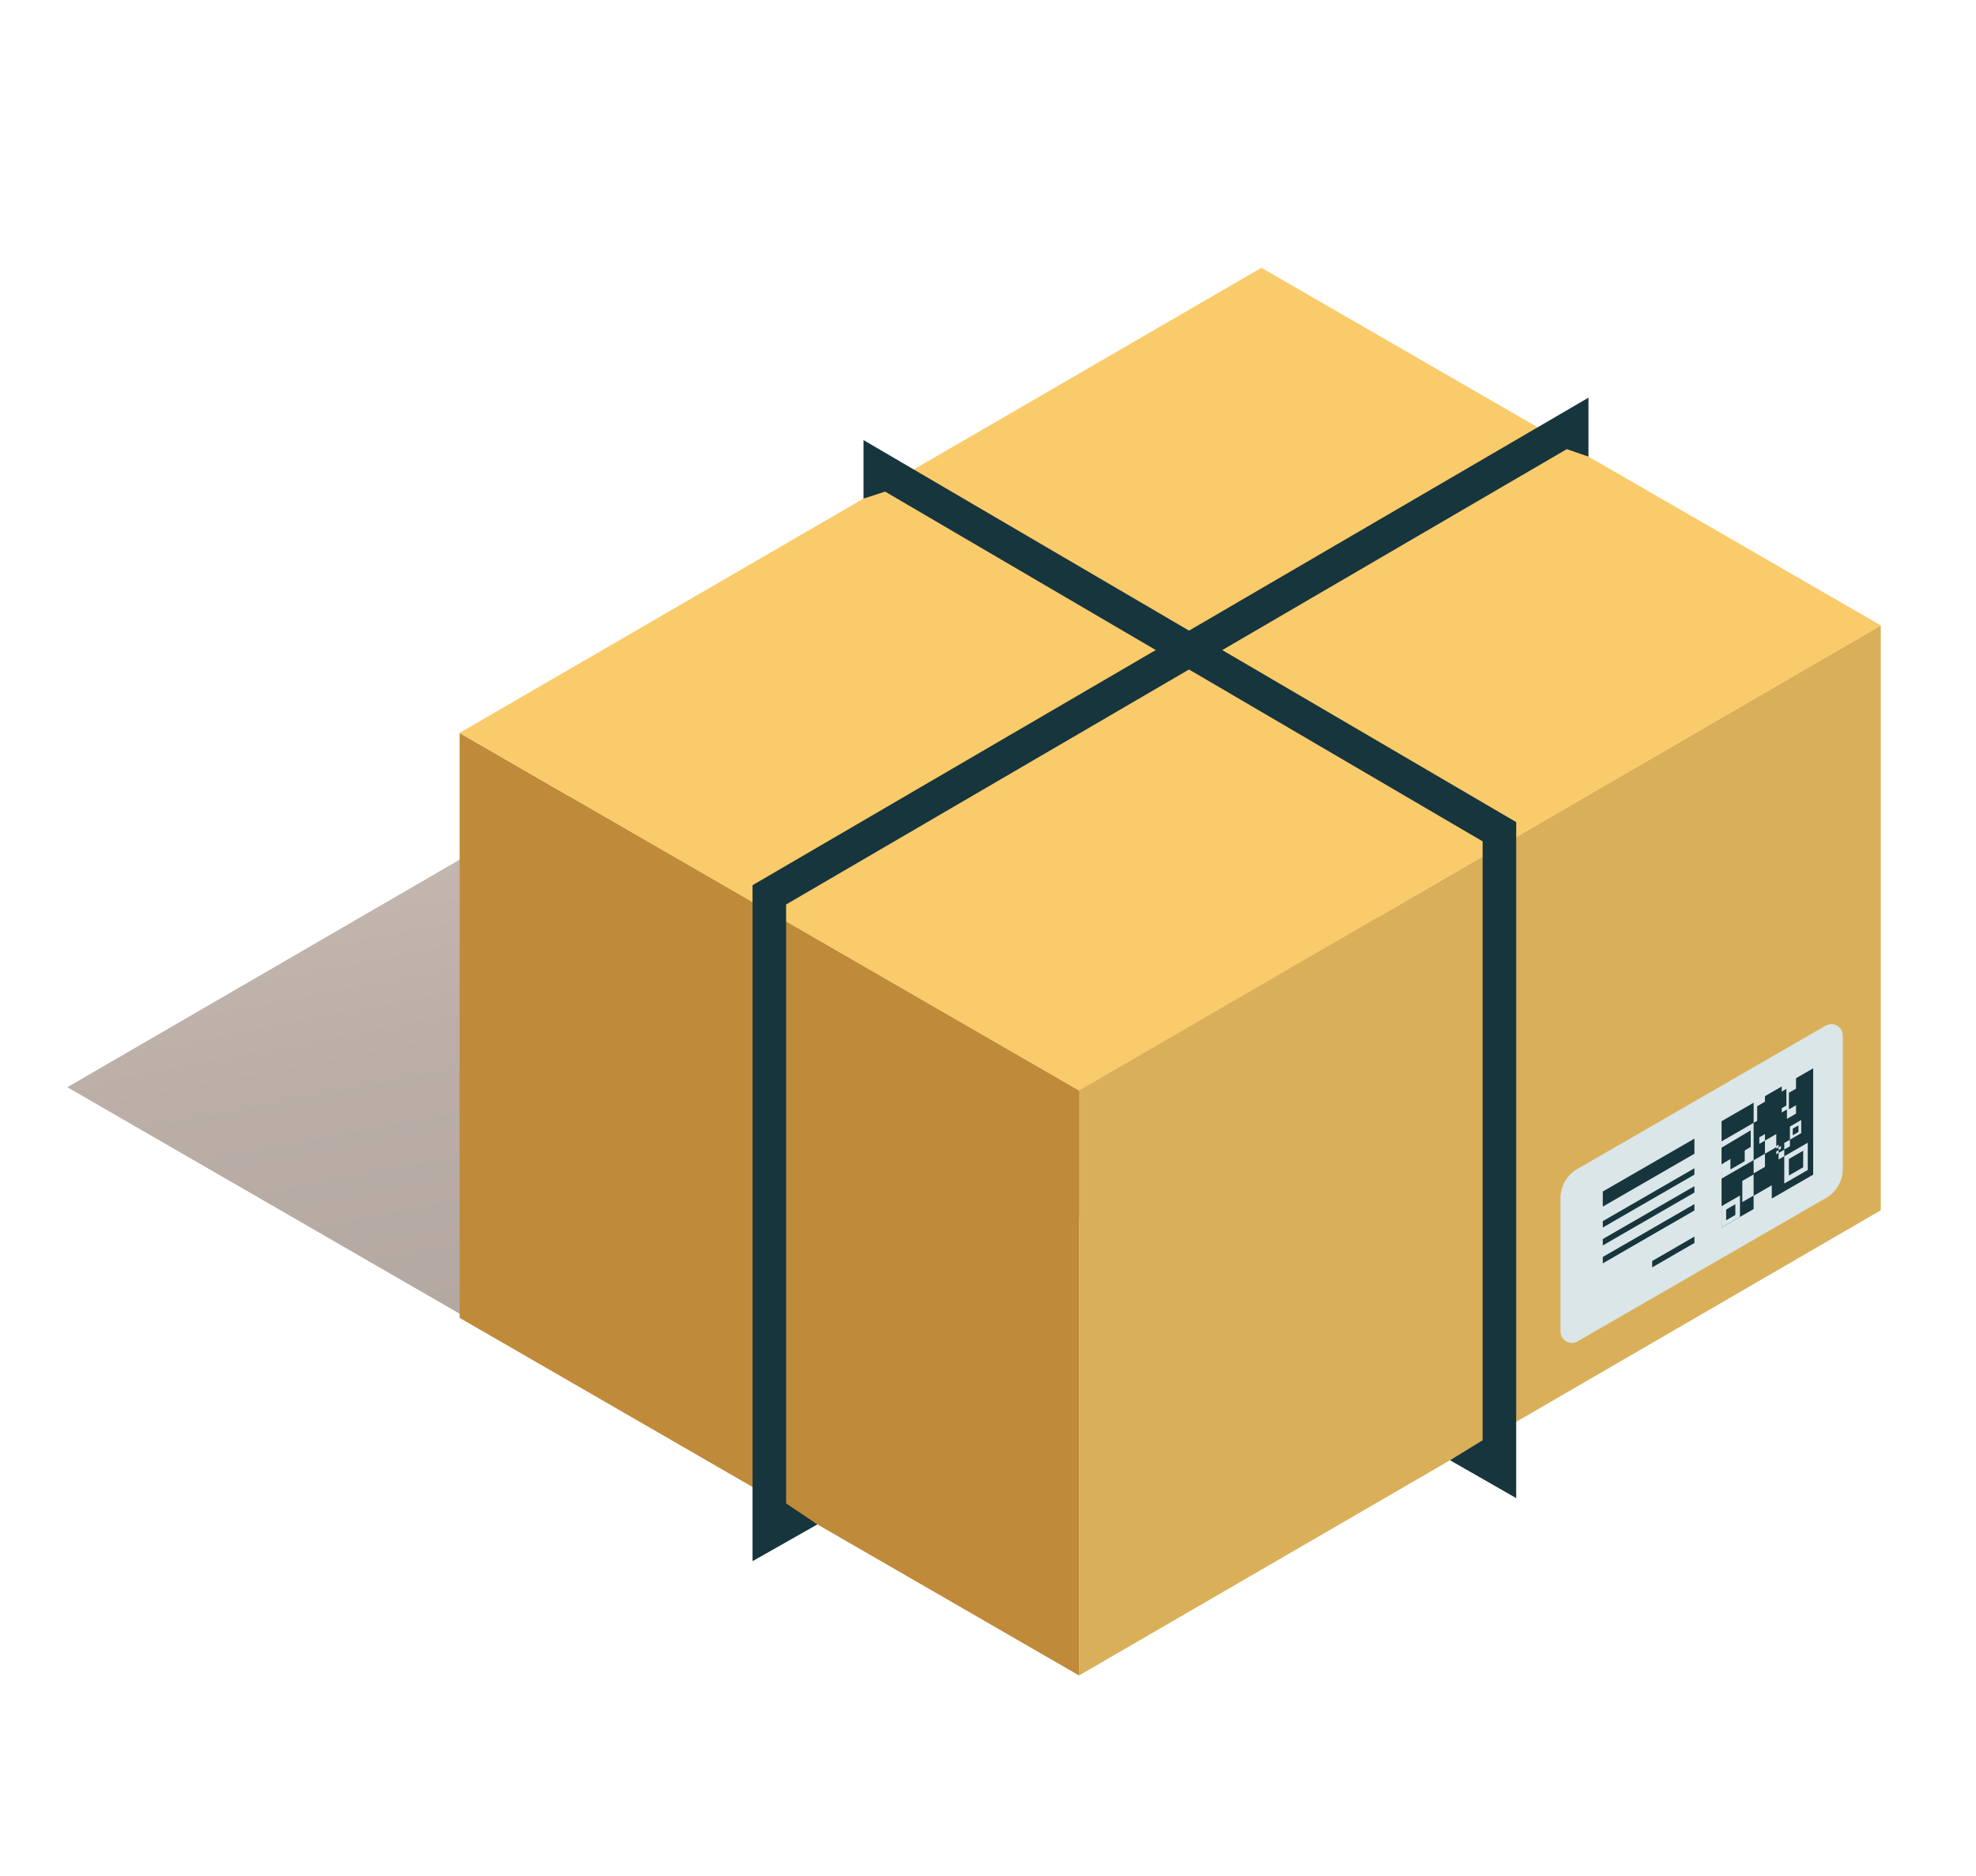 <svg xmlns="http://www.w3.org/2000/svg" xmlns:xlink="http://www.w3.org/1999/xlink" width="297" height="282" viewBox="0 0 297 282">
  <defs>
    <linearGradient id="linear-gradient" x1="0.315" y1="-0.052" x2="0.62" y2="0.859" gradientUnits="objectBoundingBox">
      <stop offset="0" stop-color="#cfc2ba"/>
      <stop offset="0.549" stop-color="#baaea7"/>
      <stop offset="0.916" stop-color="#b3a7a1"/>
    </linearGradient>
  </defs>
  <g id="Grupo_986814" data-name="Grupo 986814" transform="translate(-1105 -17555)">
    <rect id="Rectángulo_311075" data-name="Rectángulo 311075" width="297" height="282" transform="translate(1105 17555)" fill="none"/>
    <g id="Grupo_986816" data-name="Grupo 986816" transform="translate(686.697 17238.68)">
      <path id="Trazado_659872" data-name="Trazado 659872" d="M642.057,428.364,521.532,498.293l-93.111-53.768L548.946,374.6Z" transform="translate(0 35.244)" fill="url(#linear-gradient)"/>
      <path id="Trazado_659873" data-name="Trazado 659873" d="M600.361,462.695V374.767L479.86,444.7v87.928Z" transform="translate(100.628 35.578)" fill="#d9b059"/>
      <path id="Trazado_659874" data-name="Trazado 659874" d="M541.47,434l-93.1-53.761v87.925l93.1,53.761Z" transform="translate(39.017 46.28)" fill="#bf8a39"/>
      <path id="Trazado_659875" data-name="Trazado 659875" d="M662,410.348,541.473,480.277l-93.11-53.768L568.887,356.58Z" transform="translate(39.01 0)" fill="#facb6b"/>
      <g id="Grupo_986816-2" data-name="Grupo 986816" transform="translate(531.413 376.105)">
        <path id="Trazado_659876" data-name="Trazado 659876" d="M463.26,538.1V436.477L588.9,363.185v8.86l-3.254-1.122L468.306,439.375v90.04l4.7,3.159Z" transform="translate(-463.26 -363.185)" fill="#17353d"/>
      </g>
      <g id="Grupo_986817" data-name="Grupo 986817" transform="translate(548.097 382.482)">
        <path id="Trazado_659877" data-name="Trazado 659877" d="M567,524.4l-9.948-5.694,4.9-3h0V425.666l-89.806-52.578-3.248,1.049v-8.795L567,422.773Z" transform="translate(-468.903 -365.342)" fill="#17353d"/>
      </g>
      <g id="Grupo_986818" data-name="Grupo 986818" transform="translate(652.852 470.282)">
        <path id="Trazado_659878" data-name="Trazado 659878" d="M506.862,416.826l37.323-21.551a1.721,1.721,0,0,1,2.581,1.49v20.044a5.052,5.052,0,0,1-2.525,4.372l-37.326,21.551a1.719,1.719,0,0,1-2.578-1.487V421.2A5.06,5.06,0,0,1,506.862,416.826Z" transform="translate(-504.338 -395.041)" fill="#dae6e8"/>
        <path id="Trazado_659879" data-name="Trazado 659879" d="M526.3,397.289l-13.77,7.951v15.982l13.77-7.951Z" transform="translate(-488.32 -390.643)" fill="#17353d"/>
        <path id="Trazado_659880" data-name="Trazado 659880" d="M517.733,397.112l-2.148,1.24v7.335l2.148-1.24Z" transform="translate(-482.335 -390.99)" fill="#dae6e8"/>
        <path id="Trazado_659881" data-name="Trazado 659881" d="M516.887,403.237l-2.731,1.577v3.17l2.731-1.577Z" transform="translate(-485.13 -379.007)" fill="#dae6e8"/>
        <path id="Trazado_659882" data-name="Trazado 659882" d="M517.349,400.062l-4.825,2.786v5.6l4.825-2.786Z" transform="translate(-488.323 -385.219)" fill="#dae6e8"/>
        <path id="Trazado_659883" data-name="Trazado 659883" d="M519.244,401.072l-3.529,2.038v4.1l3.529-2.038Z" transform="translate(-482.082 -383.243)" fill="#dae6e8"/>
        <path id="Trazado_659884" data-name="Trazado 659884" d="M516.434,400.631l-1.7.983v1.976l1.7-.983Z" transform="translate(-484.004 -384.106)" fill="#dae6e8"/>
        <path id="Trazado_659885" data-name="Trazado 659885" d="M515.859,398.653l-1.7.983v3.182l1.7-.983Z" transform="translate(-485.13 -387.976)" fill="#dae6e8"/>
        <path id="Trazado_659886" data-name="Trazado 659886" d="M515.283,402.683l-1.7.983v3.182l1.7-.983Z" transform="translate(-486.257 -380.091)" fill="#dae6e8"/>
        <path id="Trazado_659887" data-name="Trazado 659887" d="M517.7,399.917l-1.7.983v1.976l1.7-.983Z" transform="translate(-481.519 -385.502)" fill="#dae6e8"/>
        <path id="Trazado_659888" data-name="Trazado 659888" d="M516.278,401.426l-.851.491v.988l.851-.492Z" transform="translate(-482.645 -382.55)" fill="#dae6e8"/>
        <path id="Trazado_659889" data-name="Trazado 659889" d="M515.3,400.631l-.851.491v.988l.851-.492Z" transform="translate(-484.567 -384.106)" fill="#dae6e8"/>
        <path id="Trazado_659890" data-name="Trazado 659890" d="M516.566,400.918l-.851.491v.988l.851-.491Z" transform="translate(-482.082 -383.544)" fill="#dae6e8"/>
        <path id="Trazado_659891" data-name="Trazado 659891" d="M517,400.191l-.851.491v.988l.851-.492Z" transform="translate(-481.237 -384.967)" fill="#17353d"/>
        <path id="Trazado_659892" data-name="Trazado 659892" d="M515.293,403.758l-2.767,1.6v3.211l2.767-1.6Z" transform="translate(-488.32 -377.989)" fill="#dae6e8"/>
        <path id="Trazado_659893" data-name="Trazado 659893" d="M514.143,404.2l-1.384.8v1.606l1.384-.8Z" transform="translate(-487.863 -377.119)" fill="#17353d"/>
        <path id="Trazado_659894" data-name="Trazado 659894" d="M515.663,401.449l-.356.206v.413l.356-.205Z" transform="translate(-482.881 -382.506)" fill="#dae6e8"/>
        <path id="Trazado_659895" data-name="Trazado 659895" d="M515.783,401.239l-.356.206v.414l.356-.206Z" transform="translate(-482.645 -382.916)" fill="#dae6e8"/>
        <path id="Trazado_659896" data-name="Trazado 659896" d="M515.663,401.168l-.356.205v.414l.356-.206Z" transform="translate(-482.881 -383.055)" fill="#dae6e8"/>
        <path id="Trazado_659897" data-name="Trazado 659897" d="M515.859,401.632l-1.7.983v1.976l1.7-.983Z" transform="translate(-485.13 -382.148)" fill="#dae6e8"/>
        <path id="Trazado_659898" data-name="Trazado 659898" d="M518.1,401.478l-2.147,1.24v2.492l2.147-1.24Z" transform="translate(-481.624 -382.448)" fill="#17353d"/>
        <path id="Trazado_659899" data-name="Trazado 659899" d="M518.1,398.113l-2.147,1.24v2.492l2.147-1.24Z" transform="translate(-481.624 -389.032)" fill="#17353d"/>
        <path id="Trazado_659900" data-name="Trazado 659900" d="M517.271,399.381l-2.147,1.24v2.492l2.147-1.24Z" transform="translate(-483.237 -386.551)" fill="#17353d"/>
        <path id="Trazado_659901" data-name="Trazado 659901" d="M515.125,401.171l-2.148,1.24V404.9l2.148-1.24Z" transform="translate(-487.437 -383.049)" fill="#17353d"/>
        <path id="Trazado_659902" data-name="Trazado 659902" d="M516.913,400.441l-4.387,2.617v2.493l4.387-2.617Z" transform="translate(-488.32 -384.478)" fill="#17353d"/>
        <path id="Trazado_659903" data-name="Trazado 659903" d="M518.725,398.334l-4.387,2.617v2.492l4.387-2.617Z" transform="translate(-484.774 -388.6)" fill="#17353d"/>
        <path id="Trazado_659904" data-name="Trazado 659904" d="M520.258,400.865l-13.77,7.951v2.27l13.77-7.951Z" transform="translate(-500.131 -383.649)" fill="#17353d"/>
        <path id="Trazado_659905" data-name="Trazado 659905" d="M520.258,402.371l-13.77,7.951v.958l13.77-7.951Z" transform="translate(-500.131 -380.701)" fill="#17353d"/>
        <path id="Trazado_659906" data-name="Trazado 659906" d="M520.258,403.282l-13.77,7.951v.958l13.77-7.951Z" transform="translate(-500.131 -378.919)" fill="#17353d"/>
        <path id="Trazado_659907" data-name="Trazado 659907" d="M520.258,404.193l-13.77,7.951v.958l13.77-7.951Z" transform="translate(-500.131 -377.137)" fill="#17353d"/>
        <path id="Trazado_659908" data-name="Trazado 659908" d="M515.346,405.846,509,409.517v.958l6.347-3.672Z" transform="translate(-495.219 -373.904)" fill="#17353d"/>
      </g>
    </g>
  </g>
</svg>
